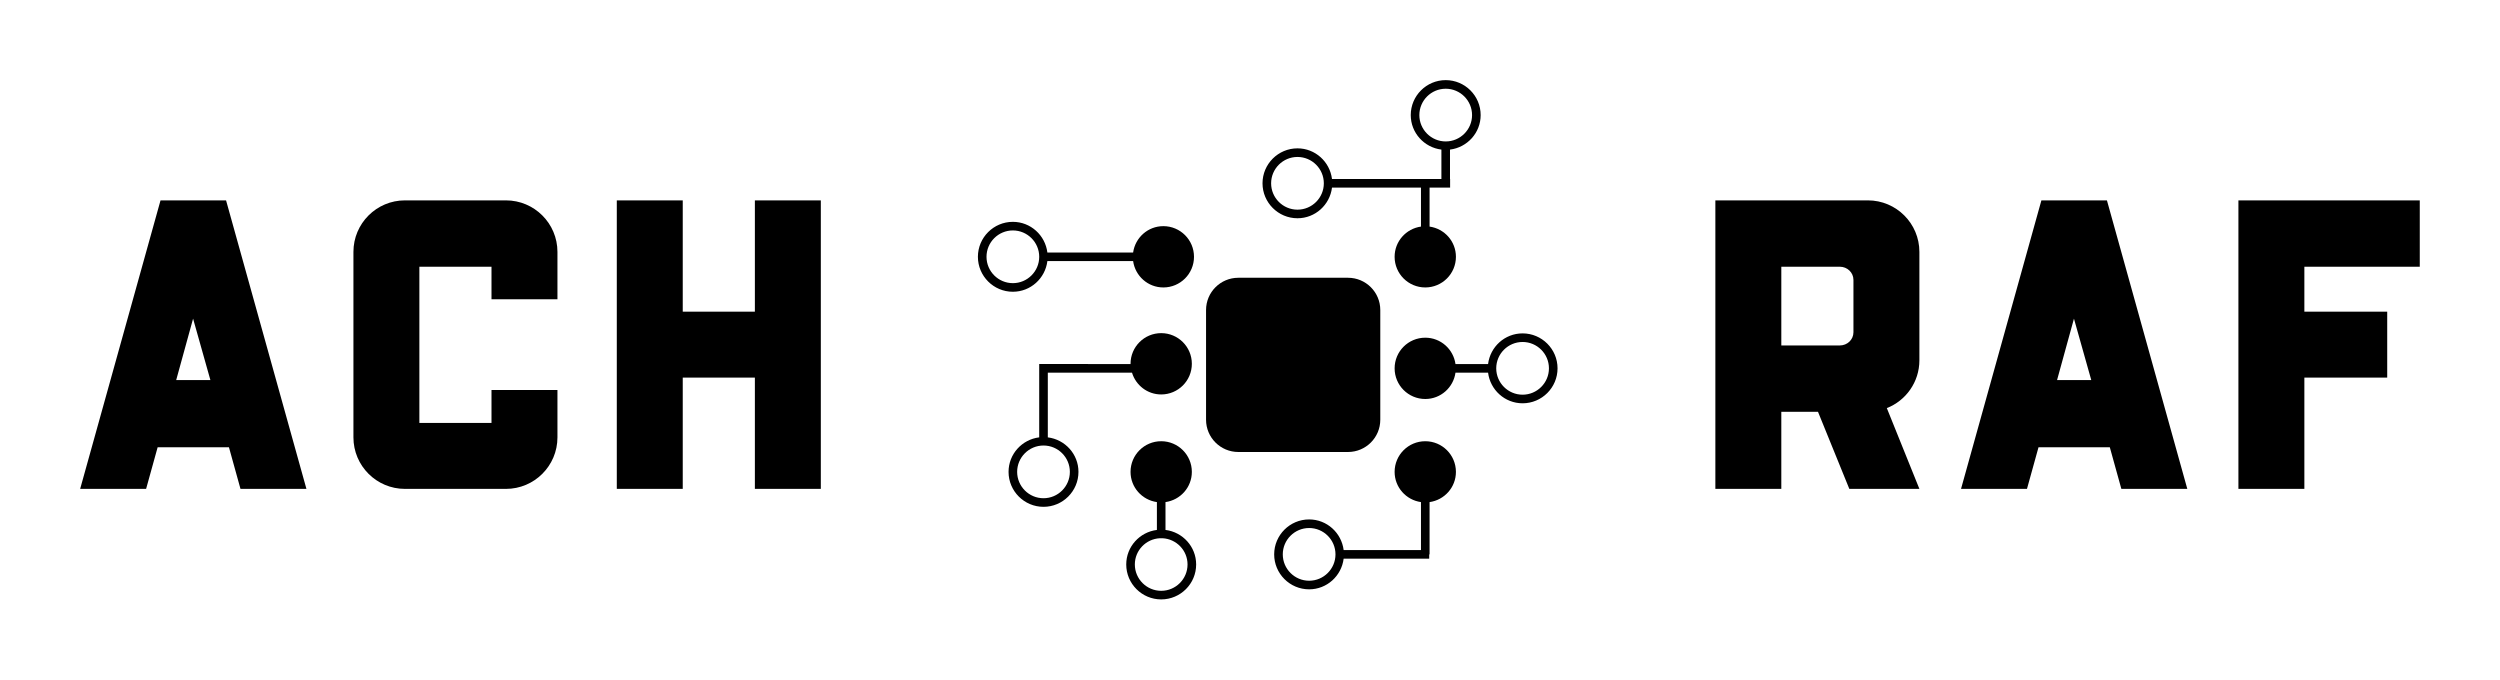 
        <svg xmlns="http://www.w3.org/2000/svg" xmlns:xlink="http://www.w3.org/1999/xlink" version="1.1" width="3205.556" height="871.557" viewBox="0 0 3205.556 871.557">
			
			<g transform="scale(10.278) translate(10, 10)">
				<defs id="SvgjsDefs1664"><linearGradient id="SvgjsLinearGradient1671"><stop id="SvgjsStop1672" stop-color="#616161" offset="0"/><stop id="SvgjsStop1673" stop-color="#e6e7e8" offset="0.5"/><stop id="SvgjsStop1674" stop-color="#616161" offset="1"/></linearGradient><linearGradient id="SvgjsLinearGradient1675"><stop id="SvgjsStop1676" stop-color="#616161" offset="0"/><stop id="SvgjsStop1677" stop-color="#e6e7e8" offset="0.5"/><stop id="SvgjsStop1678" stop-color="#616161" offset="1"/></linearGradient><linearGradient id="SvgjsLinearGradient1679"><stop id="SvgjsStop1680" stop-color="#616161" offset="0"/><stop id="SvgjsStop1681" stop-color="#e6e7e8" offset="0.5"/><stop id="SvgjsStop1682" stop-color="#616161" offset="1"/></linearGradient></defs><g id="SvgjsG1665" featureKey="nameLeftFeature-0" transform="matrix(2.571,0,0,2.571,-3.703,-0.429)" fill="#000"><path d="M8.52 6 l3.9 14 l-3.2 0 l-0.56 -2.02 l-3.46 0 l-0.56 2.02 l-3.2 0 l3.9 -14 l3.18 0 z M6.1 14.72 l1.66 0 l-0.84 -2.98 z M21.4 15.2 l3.2 0 l0 2.3 c0 1.38 -1.12 2.5 -2.5 2.5 l-4.9 0 c-1.38 0 -2.5 -1.12 -2.5 -2.5 l0 -9 c0 -1.38 1.12 -2.5 2.5 -2.5 l4.9 0 c1.38 0 2.5 1.12 2.5 2.5 l0 2.3 l-3.2 0 l0 -1.58 l-3.5 0 l0 7.58 l3.5 0 l0 -1.6 z M34.18 11.4 l0 -5.4 l3.2 0 l0 14 l-3.2 0 l0 -5.4 l-3.5 0 l0 5.4 l-3.2 0 l0 -14 l3.2 0 l0 5.4 l3.5 0 z"/></g><g id="SvgjsG1666" featureKey="inlineSymbolFeature-0" transform="matrix(0.923,0,0,0.923,102.028,-13.762)" fill="#000"><g xmlns="http://www.w3.org/2000/svg"><path d="M65.188,60.808V45.979c0-2.408-1.952-4.36-4.36-4.36H45.999c-2.408,0-4.361,1.952-4.361,4.36v14.829   c0,2.408,1.953,4.36,4.361,4.36h14.828C63.235,65.168,65.188,63.216,65.188,60.808z"/><path d="M20.191,39.366h11.59c0.285,2.011,1.996,3.562,4.085,3.562c2.288,0,4.143-1.854,4.143-4.143s-1.854-4.143-4.143-4.143   c-2.089,0-3.8,1.551-4.085,3.562h-11.59c-0.29-2.329-2.26-4.144-4.666-4.144c-2.604,0-4.724,2.119-4.724,4.725   c0,2.604,2.119,4.725,4.724,4.725C17.932,43.51,19.901,41.695,20.191,39.366z M11.964,38.785c0-1.964,1.598-3.562,3.562-3.562   s3.562,1.598,3.562,3.562s-1.598,3.562-3.562,3.562S11.964,40.749,11.964,38.785z"/><path d="M20.25,63.191v-8.749h11.378c0.516,1.702,2.077,2.948,3.947,2.948c2.288,0,4.143-1.854,4.143-4.143   s-1.854-4.144-4.143-4.144s-4.143,1.855-4.143,4.144c0,0.012,0.003,0.021,0.003,0.032H19.087v0.258v0.904v8.748   c-2.328,0.29-4.143,2.259-4.143,4.665c0,2.605,2.119,4.725,4.724,4.725c2.605,0,4.725-2.119,4.725-4.725   C24.393,65.45,22.578,63.481,20.25,63.191z M19.668,71.417c-1.963,0-3.562-1.598-3.562-3.562s1.599-3.562,3.562-3.562   c1.964,0,3.562,1.598,3.562,3.562S21.632,71.417,19.668,71.417z"/><path d="M36.156,75.703v-3.764c2.011-0.285,3.562-1.995,3.562-4.084c0-2.288-1.854-4.143-4.143-4.143s-4.143,1.854-4.143,4.143   c0,2.089,1.551,3.799,3.562,4.084v3.764c-2.328,0.291-4.144,2.26-4.144,4.666c0,2.604,2.12,4.724,4.725,4.724   s4.725-2.119,4.725-4.724C40.3,77.963,38.484,75.994,36.156,75.703z M35.575,83.931c-1.964,0-3.562-1.598-3.562-3.562   c0-1.9,1.501-3.445,3.378-3.543h0.367c1.877,0.098,3.378,1.643,3.378,3.543C39.137,82.333,37.539,83.931,35.575,83.931z"/><path d="M53.995,33.576c2.406,0,4.375-1.814,4.666-4.143h12.025v5.268c-2.011,0.285-3.562,1.995-3.562,4.084   c0,2.288,1.854,4.143,4.143,4.143s4.144-1.854,4.144-4.143c0-2.089-1.552-3.799-3.562-4.084v-5.268h2.776v-1.163H74.61v-3.974   c2.329-0.291,4.144-2.259,4.144-4.666c0-2.604-2.119-4.724-4.725-4.724c-2.604,0-4.724,2.119-4.724,4.724   c0,2.406,1.814,4.375,4.143,4.666v3.974H58.661c-0.29-2.328-2.26-4.143-4.666-4.143c-2.604,0-4.725,2.119-4.725,4.724   C49.271,31.457,51.391,33.576,53.995,33.576z M70.468,19.631c0-1.964,1.598-3.562,3.562-3.562s3.562,1.598,3.562,3.562   s-1.598,3.562-3.562,3.562S70.468,21.595,70.468,19.631z M53.995,25.29c1.964,0,3.562,1.599,3.562,3.562   c0,1.964-1.598,3.562-3.562,3.562s-3.562-1.598-3.562-3.562C50.434,26.889,52.031,25.29,53.995,25.29z"/><path d="M71.268,63.713c-2.288,0-4.143,1.854-4.143,4.143c0,2.089,1.551,3.799,3.561,4.084v6.485H60.236   c-0.291-2.329-2.26-4.143-4.665-4.143c-2.605,0-4.725,2.119-4.725,4.725c0,2.604,2.119,4.724,4.725,4.724   c2.405,0,4.375-1.814,4.665-4.143H71.8v-0.581h0.049v-7.067c2.011-0.285,3.562-1.995,3.562-4.084   C75.41,65.567,73.556,63.713,71.268,63.713z M55.571,82.568c-1.964,0-3.562-1.599-3.562-3.562c0-1.964,1.598-3.562,3.562-3.562   c1.963,0,3.561,1.598,3.561,3.562C59.132,80.97,57.534,82.568,55.571,82.568z"/><path d="M84.421,49.137c-2.405,0-4.375,1.814-4.665,4.144h-4.404c-0.285-2.011-1.995-3.562-4.084-3.562   c-2.288,0-4.143,1.854-4.143,4.143s1.854,4.143,4.143,4.143c2.089,0,3.799-1.551,4.084-3.562h4.404   c0.29,2.328,2.26,4.143,4.665,4.143c2.605,0,4.725-2.119,4.725-4.724C89.146,51.256,87.026,49.137,84.421,49.137z M84.421,57.423   c-1.963,0-3.562-1.598-3.562-3.562s1.599-3.562,3.562-3.562c1.964,0,3.562,1.598,3.562,3.562S86.385,57.423,84.421,57.423z"/></g></g><g id="SvgjsG1667" featureKey="nameRightFeature-0" transform="matrix(2.571,0,0,2.571,200.297,-0.429)" fill="#000"><path d="M8.84 6 c1.38 0 2.5 1.12 2.5 2.5 l0 5.26 c0 1.06 -0.66 1.96 -1.58 2.32 l1.58 3.92 l-3.4 0 l-1.52 -3.74 l-1.78 0 l0 3.74 l-3.2 0 l0 -14 l7.4 0 z M7.48 13.04 c0.36 0 0.66 -0.28 0.66 -0.64 l0 -2.54 c0 -0.36 -0.3 -0.64 -0.66 -0.64 l-2.84 0 l0 3.82 l2.84 0 z M20.44 6 l3.9 14 l-3.2 0 l-0.56 -2.02 l-3.46 0 l-0.56 2.02 l-3.2 0 l3.9 -14 l3.18 0 z M18.02 14.72 l1.66 0 l-0.84 -2.98 z M35.62 9.22 l-5.6 0 l0 2.18 l4.02 0 l0 3.2 l-4.02 0 l0 5.4 l-3.2 0 l0 -14 l8.8 0 l0 3.22 z"/></g>
			</g>
		</svg>
	